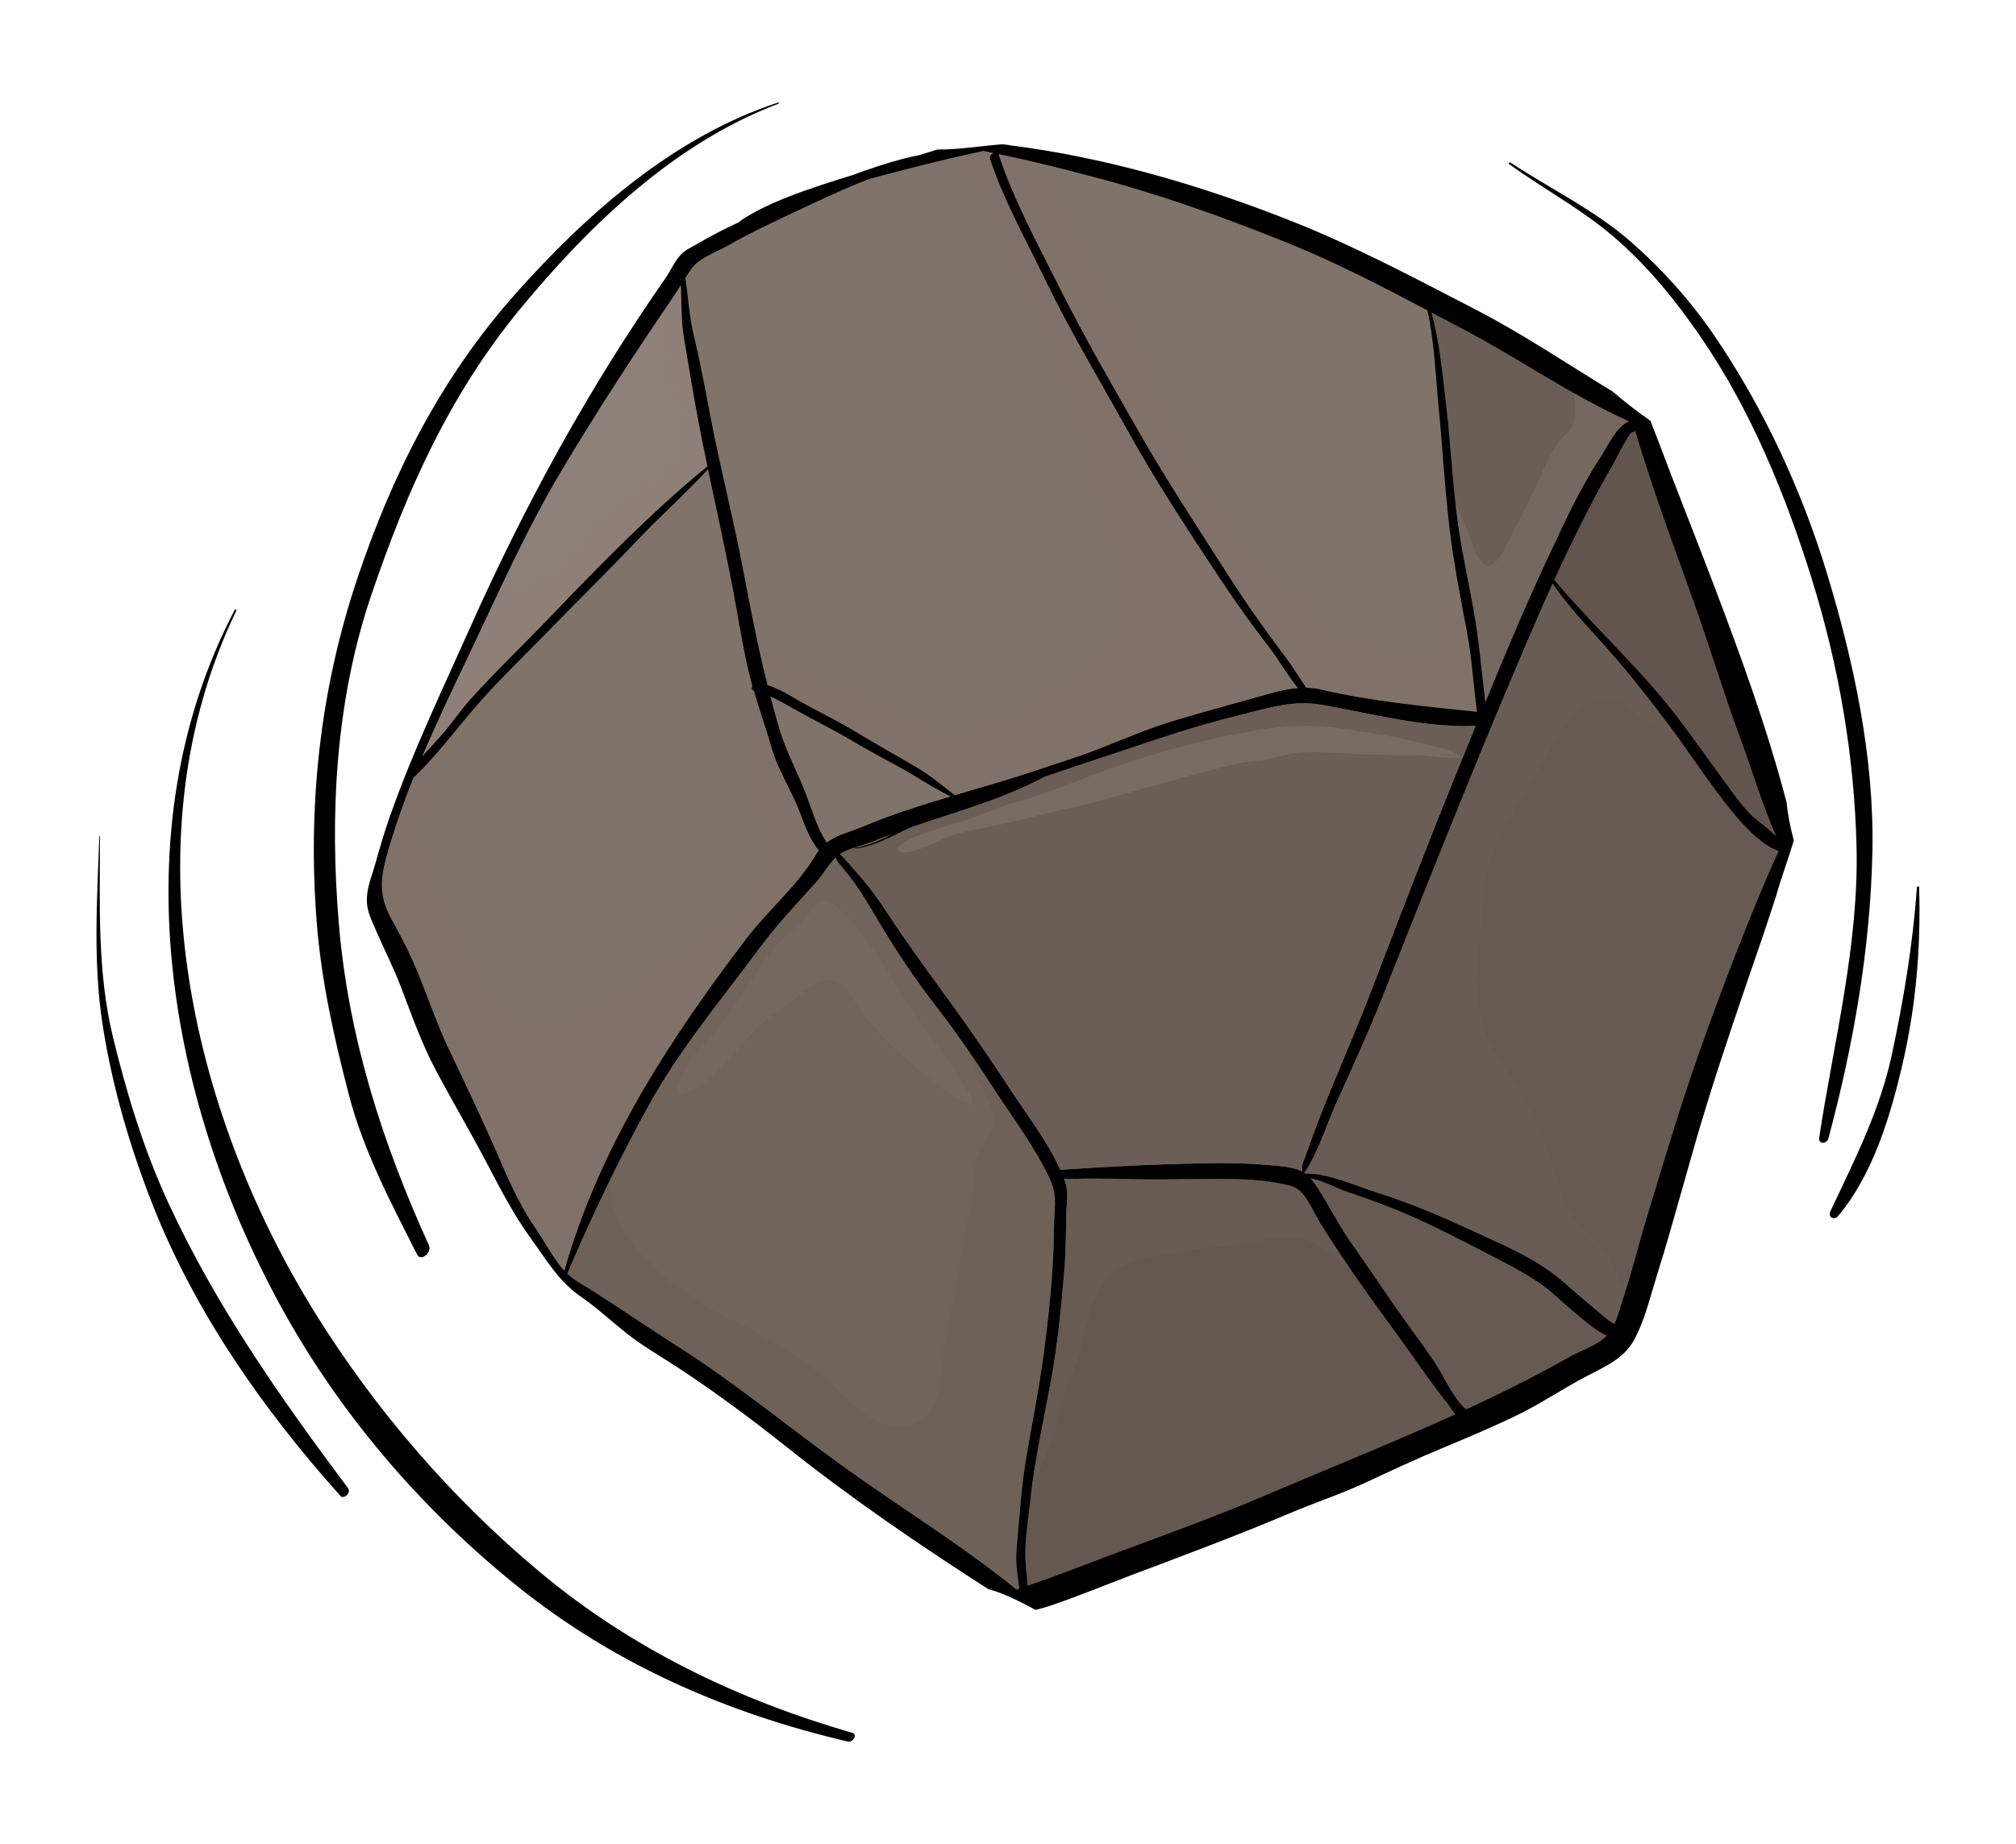<?xml version="1.0" encoding="utf-8"?>
<!-- Generator: Adobe Illustrator 27.5.0, SVG Export Plug-In . SVG Version: 6.00 Build 0)  -->
<svg version="1.1" id="Layer_1" xmlns="http://www.w3.org/2000/svg" xmlns:xlink="http://www.w3.org/1999/xlink" x="0px" y="0px"
	 viewBox="0 0 309.274 282.945" style="enable-background:new 0 0 309.274 282.945;" xml:space="preserve">
<g>
	<g>
		<path d="M274.085,123.143c-2.976-11.404-7.057-22.556-11.228-33.537c-2.789-7.34-5.713-14.627-8.475-21.98
			c-0.385-1.024-0.791-2.045-1.191-3.066c-2.01-1.381-3.938-2.896-5.791-4.482c-7.007-4.258-13.768-8.834-21.1-12.621
			c-9.2-4.752-18.252-9.584-27.888-13.422c-13.671-5.445-28.599-9.875-43.546-11.748c0.018-0.005,0.036-0.008,0.055-0.012
			c-0.365-0.047-0.73-0.093-1.095-0.139c-3.302,0.229-6.676,0.841-10.009,0.803c-0.162,0.051-0.324,0.094-0.486,0.146
			c-0.779,0.246-1.561,0.488-2.342,0.728c-0.816,0.16-1.629,0.335-2.434,0.546c-2.658,0.699-5.27,1.576-7.85,2.535
			c-2.545,0.777-5.08,1.589-7.596,2.486c-2.974,1.061-5.942,2.295-8.652,3.926c-0.384,0.23-0.764,0.508-1.143,0.81
			c-0.785,0.369-1.574,0.735-2.347,1.129c-1.886,0.957-3.677,1.976-5.506,3.016c-1.637,0.928-2.372,2.989-3.39,4.45
			C90.282,59.617,80.513,77.49,72.122,96.288c-4.256,9.536-8.756,18.917-12.242,28.776c-0.881,2.492-1.629,5.028-2.337,7.573
			c-0.563,2.023-1.343,3.656-1.258,5.78c0.059,1.488,0.778,2.899,1.353,4.242c1.242,2.903,2.686,5.693,3.82,8.65
			c1.725,4.49,3.205,8.773,5.467,13.022c2.499,4.694,5.213,9.275,7.684,13.982c2.158,4.109,4.158,8.031,6.895,11.795
			c2.473,3.402,4.197,6.496,7.715,8.92c2.375,1.636,4.496,3.618,6.746,5.42c2.568,2.053,5.464,3.684,8.205,5.493
			c5.732,3.782,11.178,7.83,16.553,12.105c9.818,7.813,20.291,14.984,30.879,21.764c1.907,0.524,3.748,1.369,5.475,2.246
			c0.604,0.307,1.201,0.625,1.793,0.95c0.756-0.188,1.49-0.388,2.182-0.62c4.195-1.416,8.299-3.123,12.441-4.688
			c8.129-3.068,16.268-6.092,24.266-9.48c3.873-1.643,7.879-2.959,11.689-4.729c3.83-1.778,7.668-3.577,11.564-5.2
			c3.805-1.585,7.596-3.186,11.318-4.957c3.862-1.835,7.355-4.249,11.131-6.212c2.633-1.367,5.592-2.651,7.125-5.359
			c1.693-2.99,2.536-6.691,3.563-9.957c2.76-8.782,5.019-17.742,7.746-26.544c2.627-8.474,5.528-16.849,8.408-25.239
			c0.74-2.158,1.463-4.403,2.207-6.672c0.787-2.829,1.851-5.588,2.678-8.41C274.676,127.024,274.271,125.094,274.085,123.143z"/>
		<path style="fill:#5B5049;" d="M250.313,66.361c0.204-0.021,0.383-0.127,0.527-0.278c0.281,0.917,0.561,1.835,0.848,2.751
			c2.357,7.533,5.034,14.904,7.721,22.318c2.664,7.352,4.89,14.86,7.6,22.195c1.828,4.949,3.333,10.103,5.478,14.95
			c-0.898-0.755-1.835-1.661-2.523-2.146c-2.116-1.492-3.747-4.032-5.286-6.087c-2.906-3.877-5.59-7.886-8.635-11.664
			c-5.499-6.824-11.995-12.737-17.6-19.438c1.682-3.689,3.451-7.338,5.311-10.943c1.163-2.254,2.359-4.506,3.657-6.686
			C247.692,70.861,249.909,66.402,250.313,66.361z"/>
		<path style="opacity:0.4;fill:#6B5E56;" d="M250.313,66.361c0.204-0.021,0.383-0.127,0.527-0.278
			c0.281,0.917,0.561,1.835,0.848,2.751c2.357,7.533,5.034,14.904,7.721,22.318c2.664,7.352,4.89,14.86,7.6,22.195
			c1.828,4.949,3.333,10.103,5.478,14.95c-0.898-0.755-1.835-1.661-2.523-2.146c-2.116-1.492-3.747-4.032-5.286-6.087
			c-2.906-3.877-5.59-7.886-8.635-11.664c-5.499-6.824-11.995-12.737-17.6-19.438c1.682-3.689,3.451-7.338,5.311-10.943
			c1.163-2.254,2.359-4.506,3.657-6.686C247.692,70.861,249.909,66.402,250.313,66.361z"/>
		<path style="fill:#6B5E56;" d="M224.681,50.621c8.518,4.475,16.434,10.1,25.225,14.027c-1.898,0.662-3.559,4.285-4.4,5.554
			c-3.111,4.683-5.488,9.935-7.875,15.014c-3.477,7.394-6.652,14.942-9.756,22.513c-0.453-3.507-0.75-7.051-1.236-10.546
			c-0.771-5.541-2.146-11.017-2.936-16.572c-0.921-6.46-1.179-13.014-1.968-19.495c-0.518-4.271-0.95-8.935-2.152-13.186
			C221.278,48.827,222.977,49.727,224.681,50.621z"/>
		<path style="fill:#807369;" d="M167.662,27.123c9.986,2.608,19.656,6.055,29.23,9.885c7.624,3.049,14.857,6.789,22.087,10.604
			c1.077,4.859,1.263,10.204,1.741,15.05c0.605,6.117,0.908,12.268,1.639,18.37c0.633,5.308,1.656,10.536,2.656,15.778
			c0.778,4.086,1.002,8.269,1.563,12.397c-8.065-0.839-16.159-1.606-24.089-3.444c-0.698-0.161-1.403-0.233-2.11-0.244
			c-0.548-0.83-1.097-1.695-1.172-1.814c-1.111-1.746-2.376-3.395-3.607-5.057c-2.504-3.385-4.863-6.771-7.129-10.32
			c-4.698-7.355-9.51-14.628-13.832-22.215c-4.082-7.163-8.296-14.406-11.981-21.778c-3.329-6.657-7.075-13.46-9.415-20.532
			c-0.023-0.071-0.063-0.115-0.099-0.168C158.011,24.635,162.837,25.863,167.662,27.123z"/>
		<path style="fill:#6B5E56;" d="M199.804,179.787c-0.002-0.002-0.006-0.005-0.006-0.005c-0.008-0.048-0.014-0.096-0.021-0.158
			c-0.007-0.071-0.106-0.06-0.114,0.005c-0.004,0.023-0.008,0.045-0.01,0.068c-0.768-0.395-1.646-0.594-2.729-0.72
			c-3.826-0.447-7.645-0.567-11.51-0.505c-7.597,0.122-15.188,0.488-22.765,1.002c-1.869-4.2-4.686-7.825-7.206-11.654
			c-3.051-4.636-6.152-9.205-9.412-13.697c-3.385-4.664-6.787-9.283-9.951-14.105c-1.332-2.03-2.676-3.902-4.281-5.711
			c-0.886-0.997-1.883-2.224-2.937-3.268c0.163-0.113,0.33-0.225,0.511-0.313c1.439-0.718,3.145-1.033,4.647-1.657
			c0.913-0.377,1.833-0.733,2.757-1.078c-1.869,0.975-3.766,1.796-5.664,2.089c-0.068,0.01-0.082,0.124,0,0.118
			c2.944-0.22,5.836-1.955,8.525-3.23c6.953-2.394,14.07-4.285,20.609-7.785c5.9-2.01,11.835-3.938,17.74-5.921
			c4.051-1.36,8.263-2.579,12.414-3.601c4.314-1.063,8.025-2.297,12.488-1.508c7.532,1.335,15.771,3.569,23.496,3.211
			c-0.867,2.129-1.732,4.26-2.598,6.386c-4.514,11.089-8.844,22.246-13.104,33.434c-2.07,5.438-4.37,10.774-6.587,16.152
			c-1.016,2.467-1.995,4.938-2.898,7.447l-1.113,3.102c-0.191,0.359-0.31,0.735-0.354,1.127
			C199.768,179.371,199.791,179.624,199.804,179.787z"/>
		<path style="fill:#6B5E56;" d="M199.804,179.787c-0.002-0.002-0.006-0.005-0.006-0.005c-0.008-0.048-0.014-0.096-0.021-0.158
			c-0.007-0.071-0.106-0.06-0.114,0.005c-0.004,0.023-0.008,0.045-0.01,0.068c-0.768-0.395-1.646-0.594-2.729-0.72
			c-3.826-0.447-7.645-0.567-11.51-0.505c-7.597,0.122-15.188,0.488-22.765,1.002c-1.869-4.2-4.686-7.825-7.206-11.654
			c-3.051-4.636-6.152-9.205-9.412-13.697c-3.385-4.664-6.787-9.283-9.951-14.105c-1.332-2.03-2.676-3.902-4.281-5.711
			c-0.886-0.997-1.883-2.224-2.937-3.268c0.163-0.113,0.33-0.225,0.511-0.313c1.439-0.718,3.145-1.033,4.647-1.657
			c0.913-0.377,1.833-0.733,2.757-1.078c-1.869,0.975-3.766,1.796-5.664,2.089c-0.068,0.01-0.082,0.124,0,0.118
			c2.944-0.22,5.836-1.955,8.525-3.23c6.953-2.394,14.07-4.285,20.609-7.785c5.9-2.01,11.835-3.938,17.74-5.921
			c4.051-1.36,8.263-2.579,12.414-3.601c4.314-1.063,8.025-2.297,12.488-1.508c7.532,1.335,15.771,3.569,23.496,3.211
			c-0.867,2.129-1.732,4.26-2.598,6.386c-4.514,11.089-8.844,22.246-13.104,33.434c-2.07,5.438-4.37,10.774-6.587,16.152
			c-1.016,2.467-1.995,4.938-2.898,7.447l-1.113,3.102c-0.191,0.359-0.31,0.735-0.354,1.127
			C199.768,179.371,199.791,179.624,199.804,179.787z"/>
		<path style="fill:#807369;" d="M126.824,129.273c-1.44-2.191-2.21-4.875-3.114-7.27c-1.291-3.428-3.102-6.647-4.139-10.166
			c-0.486-1.654-0.938-3.305-1.367-4.953c1.259,0.561,2.438,1.246,3.729,1.977c2.973,1.685,6.055,3.163,8.984,4.927
			c2.269,1.365,4.632,2.586,6.951,3.861c2.665,1.462,5.219,3.217,7.953,4.545c-4.545,1.352-9.063,2.783-13.471,4.633
			C130.214,127.726,128.362,128.086,126.824,129.273z"/>
		<path style="opacity:0.6;fill:#807369;" d="M126.824,129.273c-1.44-2.191-2.21-4.875-3.114-7.27
			c-1.291-3.428-3.102-6.647-4.139-10.166c-0.486-1.654-0.938-3.305-1.367-4.953c1.259,0.561,2.438,1.246,3.729,1.977
			c2.973,1.685,6.055,3.163,8.984,4.927c2.269,1.365,4.632,2.586,6.951,3.861c2.665,1.462,5.219,3.217,7.953,4.545
			c-4.545,1.352-9.063,2.783-13.471,4.633C130.214,127.726,128.362,128.086,126.824,129.273z"/>
		<path style="fill:#807369;" d="M106.196,41.078c1.174-1.552,3.77-2.427,5.426-3.378c4.189-2.405,8.637-4.381,13.001-6.448
			c2.8-1.326,5.63-2.578,8.503-3.732c2.65-0.723,5.311-1.402,7.949-2.071c3.248-0.825,6.499-1.567,9.754-2.284
			c0.516,0.096,1.027,0.211,1.539,0.313c-0.341,0.164-0.615,0.543-0.485,0.938c2.146,6.442,5.526,12.412,8.468,18.521
			c3.766,7.822,8.309,15.331,12.52,22.926c4.43,7.994,9.471,15.672,14.529,23.279c2.329,3.504,4.732,6.855,7.309,10.183
			c1.407,1.817,2.786,4.284,4.401,6.239c-2.154,0.18-4.309,0.844-6.341,1.414c-4.242,1.188-8.478,2.344-12.698,3.609
			c-4.03,1.208-7.904,2.918-11.826,4.434c-3.018,1.166-6.119,2.096-9.178,3.152c-4.171,1.398-8.387,2.587-12.583,3.828
			c-1.916-1.447-3.69-2.99-5.772-4.215c-3.316-1.954-6.68-3.84-9.979-5.824c-2.976-1.791-6.15-3.219-9.127-5.012
			c-1.267-0.762-2.506-1.396-3.857-1.836c-1.408-5.619-2.547-11.244-3.622-17.021c-1.519-8.162-3.63-16.212-5.179-24.376
			c-0.797-4.199-1.576-8.356-2.57-12.515c-0.671-2.807-0.789-5.721-1.244-8.553C105.476,42.106,105.823,41.574,106.196,41.078z"/>
		<path style="fill:#8E8179;" d="M86.066,72.334c5.454-9.16,11.292-18.119,17.313-26.914c0.365-0.534,0.716-1.1,1.065-1.668
			c0.119,2.693,0.029,5.422,0.482,8.1c0.716,4.227,1.393,8.475,2.188,12.687c0.442,2.339,0.916,4.669,1.403,6.997
			c-8.598,7.076-16.45,15.095-24.14,23.133c-4.053,4.235-8.307,8.272-12.227,12.633c-1.619,1.799-2.929,3.838-4.547,5.627
			c-0.955,1.055-1.92,2.083-2.835,3.154c2.263-5.334,4.774-10.572,7.251-15.775C76.535,90.828,80.683,81.379,86.066,72.334z"/>
		<path style="fill:#807369;" d="M86.235,194.582c-1.59-1.958-2.811-4.289-4.234-6.369c-2.643-3.86-4.284-7.959-6.166-12.223
			c-2.191-4.965-4.51-9.885-6.863-14.775c-2.18-4.529-3.645-9.326-5.698-13.912c-0.982-2.195-2.136-4.313-3.286-6.422
			c-1.775-3.253-1.681-5.871-0.709-9.401c1.135-4.124,2.557-8.161,4.146-12.138c3.34-3.18,6.072-6.836,9.044-10.332
			c3.756-4.415,7.993-8.414,12.024-12.572c4.326-4.463,8.778-8.799,13.052-13.314c3.598-3.803,7.52-7.285,11.07-11.129
			c1.271,6.061,2.627,12.102,3.783,18.185c0.77,4.051,1.4,8.125,2.292,12.151c0.212,0.963,0.462,1.917,0.728,2.865
			c-0.146,0.316-0.123,0.68,0.227,0.785c0.864,2.954,1.897,5.867,2.742,8.821c0.966,3.378,3.129,6.643,4.361,9.964
			c0.739,1.99,1.516,4.078,2.873,5.717c-0.199,0.256-0.393,0.529-0.576,0.842c-2.739,4.609-7.263,8.369-10.518,12.645
			c-11.865,15.586-22.543,31.939-27.953,50.99C86.46,194.836,86.345,194.716,86.235,194.582z"/>
		<path style="fill:#6B5E56;" d="M156.369,243.733c-0.142,0.05-0.289,0.099-0.429,0.148c-8.254-6.712-17.381-12.3-26.028-18.488
			c-8.755-6.267-16.935-13.09-26.046-18.882c-4.273-2.717-8.435-5.567-12.696-8.305c-1.479-0.95-2.909-1.634-4.144-2.789
			c3.734-8.774,7.804-17.313,12.405-25.68c4.81-8.748,11.104-16.201,17-24.174c2.675-3.614,5.776-6.902,8.787-10.234
			c1.043-1.152,1.843-2.693,2.989-3.768c0.129,0.331,0.264,0.638,0.38,0.773c0.573,0.671,1.137,1.343,1.687,2.034
			c1.688,2.129,2.976,4.413,4.362,6.745c2.751,4.632,5.743,9.125,9.05,13.379c3.133,4.026,6.027,8.315,8.803,12.592
			c2.996,4.616,6.293,8.907,8.623,13.924c1.126,2.427,0.623,4.509,0.582,7.045c-0.045,2.876-0.137,5.747-0.376,8.614
			c-0.522,6.301-1.306,12.509-2.415,18.736c-0.902,5.058-1.935,10.073-2.34,15.195c-0.196,2.506-0.455,5.004-0.64,7.509
			C155.782,240.018,156.108,241.867,156.369,243.733z"/>
		<path style="opacity:0.3;fill:#807369;" d="M156.369,243.733c-0.142,0.05-0.289,0.099-0.429,0.148
			c-8.254-6.712-17.381-12.3-26.028-18.488c-8.755-6.267-16.935-13.09-26.046-18.882c-4.273-2.717-8.435-5.567-12.696-8.305
			c-1.479-0.95-2.909-1.634-4.144-2.789c3.734-8.774,7.804-17.313,12.405-25.68c4.81-8.748,11.104-16.201,17-24.174
			c2.675-3.614,5.776-6.902,8.787-10.234c1.043-1.152,1.843-2.693,2.989-3.768c0.129,0.331,0.264,0.638,0.38,0.773
			c0.573,0.671,1.137,1.343,1.687,2.034c1.688,2.129,2.976,4.413,4.362,6.745c2.751,4.632,5.743,9.125,9.05,13.379
			c3.133,4.026,6.027,8.315,8.803,12.592c2.996,4.616,6.293,8.907,8.623,13.924c1.126,2.427,0.623,4.509,0.582,7.045
			c-0.045,2.876-0.137,5.747-0.376,8.614c-0.522,6.301-1.306,12.509-2.415,18.736c-0.902,5.058-1.935,10.073-2.34,15.195
			c-0.196,2.506-0.455,5.004-0.64,7.509C155.782,240.018,156.108,241.867,156.369,243.733z"/>
		<path style="fill:#5B5049;" d="M194.366,229.326c-7.994,3.422-16.228,6.342-24.369,9.404c-4.108,1.545-8.182,3.143-12.339,4.556
			c-0.167-1.806-0.396-3.594-0.361-5.429c0.048-2.453,0.489-5.086,0.746-7.527c0.661-6.256,2.06-12.38,3.196-18.563
			c1.014-5.52,1.541-11.035,2.018-16.62c0.247-2.89,0.265-5.802,0.316-8.7c0.037-2.02,0.45-3.451-0.281-5.422
			c-0.023-0.061-0.051-0.119-0.076-0.18c1.104,0.062,3.029-0.013,3.354-0.01c2.099,0.016,4.194-0.007,6.293,0.062
			c3.985,0.13,7.96,0.023,11.945,0c3.755-0.021,7.776-0.065,11.467,0.672c1.804,0.36,2.739,0.463,3.823,1.916
			c0.955,1.282,1.656,2.921,2.504,4.292c3.893,6.303,8.377,12.368,12.726,18.362c2.175,2.998,4.231,6.081,6.543,8.976
			c0.494,0.618,0.907,1.322,1.384,1.877C213.735,221.322,204.007,225.199,194.366,229.326z"/>
		<path style="opacity:0.6;fill:#6B5E56;" d="M194.366,229.326c-7.994,3.422-16.228,6.342-24.369,9.404
			c-4.108,1.545-8.182,3.143-12.339,4.556c-0.167-1.806-0.396-3.594-0.361-5.429c0.048-2.453,0.489-5.086,0.746-7.527
			c0.661-6.256,2.06-12.38,3.196-18.563c1.014-5.52,1.541-11.035,2.018-16.62c0.247-2.89,0.265-5.802,0.316-8.7
			c0.037-2.02,0.45-3.451-0.281-5.422c-0.023-0.061-0.051-0.119-0.076-0.18c1.104,0.062,3.029-0.013,3.354-0.01
			c2.099,0.016,4.194-0.007,6.293,0.062c3.985,0.13,7.96,0.023,11.945,0c3.755-0.021,7.776-0.065,11.467,0.672
			c1.804,0.36,2.739,0.463,3.823,1.916c0.955,1.282,1.656,2.921,2.504,4.292c3.893,6.303,8.377,12.368,12.726,18.362
			c2.175,2.998,4.231,6.081,6.543,8.976c0.494,0.618,0.907,1.322,1.384,1.877C213.735,221.322,204.007,225.199,194.366,229.326z"/>
		<path style="fill:#5B5049;" d="M240.767,208.184c-5.172,2.926-10.473,5.563-15.847,8.045c-1.967-1.634-3.636-5.472-4.828-7.233
			c-2.164-3.197-4.521-6.258-6.698-9.445c-2.107-3.087-4.229-6.165-6.362-9.235c-2.007-2.89-3.523-6.126-5.529-8.978
			c-0.136-0.193-0.276-0.368-0.419-0.531c1.627,0.251,4.396,1.65,5.023,1.867c2.764,0.953,5.521,1.898,8.227,3.007
			c4.887,2,9.581,4.481,14.271,6.896c2.519,1.297,5.003,2.58,7.366,4.152c2.17,1.443,4.016,3.422,6.054,5.046
			c1.05,0.837,2.788,2.457,4.48,3.145C245.087,206.414,242.499,207.204,240.767,208.184z"/>
		<path style="opacity:0.5;fill:#6B5E56;" d="M240.767,208.184c-5.172,2.926-10.473,5.563-15.847,8.045
			c-1.967-1.634-3.636-5.472-4.828-7.233c-2.164-3.197-4.521-6.258-6.698-9.445c-2.107-3.087-4.229-6.165-6.362-9.235
			c-2.007-2.89-3.523-6.126-5.529-8.978c-0.136-0.193-0.276-0.368-0.419-0.531c1.627,0.251,4.396,1.65,5.023,1.867
			c2.764,0.953,5.521,1.898,8.227,3.007c4.887,2,9.581,4.481,14.271,6.896c2.519,1.297,5.003,2.58,7.366,4.152
			c2.17,1.443,4.016,3.422,6.054,5.046c1.05,0.837,2.788,2.457,4.48,3.145C245.087,206.414,242.499,207.204,240.767,208.184z"/>
		<path style="opacity:0.5;fill:#6B5E56;" d="M240.767,208.184c-5.172,2.926-10.473,5.563-15.847,8.045
			c-1.967-1.634-3.636-5.472-4.828-7.233c-2.164-3.197-4.521-6.258-6.698-9.445c-2.107-3.087-4.229-6.165-6.362-9.235
			c-2.007-2.89-3.523-6.126-5.529-8.978c-0.136-0.193-0.276-0.368-0.419-0.531c1.627,0.251,4.396,1.65,5.023,1.867
			c2.764,0.953,5.521,1.898,8.227,3.007c4.887,2,9.581,4.481,14.271,6.896c2.519,1.297,5.003,2.58,7.366,4.152
			c2.17,1.443,4.016,3.422,6.054,5.046c1.05,0.837,2.788,2.457,4.48,3.145C245.087,206.414,242.499,207.204,240.767,208.184z"/>
		<path style="fill:#5B5049;" d="M270.007,137.107c-3.32,7.993-6.395,16.076-9.285,24.234c-2.984,8.42-5.51,17.014-8.115,25.557
			c-1.218,3.996-2.172,8.049-3.512,12.015c-0.451,1.336-0.82,2.886-1.438,4.232c-1.251-0.708-2.53-1.975-3.33-2.617
			c-1.636-1.314-3.184-2.729-4.778-4.091c-3.885-3.316-8.77-5.34-13.365-7.461c-4.835-2.23-9.632-4.336-14.725-5.923
			c-3.381-1.053-7.526-3.028-11.211-3.006c-0.045-0.032-0.097-0.054-0.143-0.084c2.092-3.108,3.404-7.435,4.928-10.813
			c2.393-5.311,4.83-10.59,6.973-16.008c4.079-10.31,8.188-20.611,12.354-30.887c4.128-10.178,8.353-20.323,12.775-30.377
			c0.344-0.781,0.696-1.559,1.049-2.338c2.079,3.033,4.543,5.742,7.031,8.467c3.882,4.25,7.467,8.799,10.918,13.398
			c3.135,4.18,5.963,8.598,9.234,12.67c1.784,2.222,4.637,5.482,7.504,6.507C271.869,132.733,270.921,134.906,270.007,137.107z"/>
		<path style="opacity:0.3;fill:#807369;" d="M270.007,137.107c-3.32,7.993-6.395,16.076-9.285,24.234
			c-2.984,8.42-5.51,17.014-8.115,25.557c-1.218,3.996-2.172,8.049-3.512,12.015c-0.451,1.336-0.82,2.886-1.438,4.232
			c-1.251-0.708-2.53-1.975-3.33-2.617c-1.636-1.314-3.184-2.729-4.778-4.091c-3.885-3.316-8.77-5.34-13.365-7.461
			c-4.835-2.23-9.632-4.336-14.725-5.923c-3.381-1.053-7.526-3.028-11.211-3.006c-0.045-0.032-0.097-0.054-0.143-0.084
			c2.092-3.108,3.404-7.435,4.928-10.813c2.393-5.311,4.83-10.59,6.973-16.008c4.079-10.31,8.188-20.611,12.354-30.887
			c4.128-10.178,8.353-20.323,12.775-30.377c0.344-0.781,0.696-1.559,1.049-2.338c2.079,3.033,4.543,5.742,7.031,8.467
			c3.882,4.25,7.467,8.799,10.918,13.398c3.135,4.18,5.963,8.598,9.234,12.67c1.784,2.222,4.637,5.482,7.504,6.507
			C271.869,132.733,270.921,134.906,270.007,137.107z"/>
	</g>
	<path d="M130.765,265.875c-17.602-5.1-33.816-12.88-47.941-24.67c-13.447-11.224-25.119-24.731-34.374-39.579
		c-19.505-31.292-28.843-73.448-12.2-107.924c0.092-0.19-0.164-0.271-0.254-0.101c-17.854,34.134-10.232,76.194,8.002,108.475
		c8.948,15.838,21.25,29.959,35.416,41.334c14.887,11.953,32.166,19.492,50.672,23.796
		C130.837,267.38,131.61,266.119,130.765,265.875z"/>
	<path d="M53.418,228.367c-10.353-13.851-20.239-27.918-27.524-43.66c-3.778-8.159-6.443-16.844-8.56-25.568
		c-2.459-10.134-1.994-20.502-2.002-30.841c0-0.069-0.096-0.039-0.098,0.019c-0.326,9.635-0.979,19.197,0.486,28.77
		c1.441,9.432,4.209,18.903,7.703,27.768c6.525,16.548,16.988,31.474,28.798,44.654C52.769,230.12,53.884,228.99,53.418,228.367z"/>
	<path d="M280.245,87.869c-3.895-12.778-9.723-25.325-17.249-36.368c-3.638-5.339-7.954-10.155-12.81-14.409
		c-5.578-4.885-12.307-8.08-18.471-12.162c-0.146-0.097-0.355,0.145-0.209,0.248c5.307,3.82,11.241,6.987,16.178,11.256
		c5.109,4.42,9.352,9.63,13.166,15.182c7.73,11.25,13.084,24.295,17.116,37.277c4.128,13.285,6.507,27.069,6.845,40.98
		c0.366,15.066-3.473,29.891-5.732,44.678c-0.159,1.047,1.18,0.996,1.414,0.118c3.837-14.265,6.436-29.143,6.753-43.929
		C287.556,116.346,284.417,101.561,280.245,87.869z"/>
	<path d="M294.411,136.133c-0.006-0.246-0.326-0.133-0.34,0.063c-0.616,8.632-2.012,17.091-3.826,25.542
		c-1.869,8.714-5.725,16.177-9.463,24.153c-0.401,0.854,0.607,1.396,1.188,0.706c5.404-6.442,8.086-15.505,9.943-23.56
		C293.956,154.186,294.693,145.196,294.411,136.133z"/>
	<path d="M119.366,15.731c-15.958,5.234-29.299,16.996-40.287,29.346C67.722,57.842,60.181,72.72,54.788,88.837
		c-5.678,16.974-7.583,34.556-6.221,52.411c0.693,9.1,2.688,18.063,4.994,26.869c2.236,8.531,6.457,16.513,10.412,24.342
		c0.606,1.196,2.323-0.297,1.828-1.387c-7.156-15.763-12.313-31.803-13.801-49.148c-1.449-16.904-0.529-34.443,4.952-50.592
		C62.415,75.236,68.95,60.564,79.849,47.34c10.613-12.877,23.719-25.453,39.566-31.427C119.53,15.869,119.5,15.686,119.366,15.731z"
		/>
	<g>
		<path style="opacity:0.5;fill:#807369;" d="M194.709,99.323c-2.577-3.327-4.98-6.679-7.309-10.183
			c-5.059-7.607-10.1-15.285-14.529-23.279c-4.211-7.595-8.754-15.103-12.52-22.926c-2.941-6.109-6.321-12.079-8.468-18.521
			c-0.13-0.395,0.145-0.773,0.485-0.938c-0.512-0.102-1.023-0.217-1.539-0.313c-3.255,0.717-6.506,1.459-9.754,2.284
			c-0.881,0.224-1.768,0.451-2.652,0.679c2.931-0.362,6.861-0.574,8.992-0.115c2.478,0.533,1.739,1.66,3.176,3.98
			c1.363,2.202,1.934,2.551,2.611,5.027c2.25,8.234,6.686,15.104,9.656,22.992c3.027,8.037,4.018,16.666,6.934,24.736
			c1.12,3.103,3.758,6.8,3.114,10.207c-0.53,2.801-3.358,4.361-5.103,6.361c-4.963,5.695-12.568,11.299-20.139,12.645
			c-3.912,0.695-7.089-2.107-10.315-3.797c-5.36-2.809-11.603-3.994-17.13-6.541c-1.998-0.921-3.189-2.027-4.05-3.331
			c0.495,2.28,1.011,4.553,1.579,6.821c1.352,0.44,2.591,1.074,3.857,1.836c2.977,1.793,6.151,3.221,9.127,5.012
			c3.299,1.984,6.662,3.87,9.979,5.824c2.082,1.225,3.856,2.768,5.772,4.215c4.196-1.241,8.412-2.43,12.583-3.828
			c3.059-1.057,6.16-1.986,9.178-3.152c3.922-1.516,7.796-3.226,11.826-4.434c4.221-1.266,8.456-2.422,12.698-3.609
			c2.032-0.57,4.186-1.234,6.341-1.414C197.495,103.607,196.116,101.141,194.709,99.323z"/>
		<path style="opacity:0.5;fill:#807369;" d="M225.015,96.811c-1-5.242-2.023-10.471-2.656-15.778
			c-0.201-1.68-0.367-3.364-0.519-5.05c-0.519,4.428,0.562,8.502,0.591,12.828c0.018,2.618-0.453,5.336-1.363,7.81
			c-1.176,3.197-1.813,3.883-5.031,3.267c-3.291-0.63-8.999-1.399-11.807-3.164c-2.053-1.291-2.789-3.574-4.315-5.314
			c-1.489-1.701-3.541-2.365-5.276-3.738c-1.869-1.48-3.4-3.341-4.793-5.263c-8.112-11.198-12.159-24.669-18.885-36.622
			c-1.18-2.098-2.757-3.943-3.924-6.033c-1.041-1.862-1.316-4.043-2.328-5.91c-0.82-1.513-2.792-2.908-2.951-4.707
			c-0.157-1.778,1.193-2.493,3.031-2.755c-3.869-0.993-7.743-1.943-11.643-2.745c0.036,0.053,0.075,0.097,0.099,0.168
			c2.34,7.072,6.086,13.875,9.415,20.532c3.686,7.372,7.899,14.615,11.981,21.778c4.322,7.587,9.134,14.859,13.832,22.215
			c2.266,3.55,4.625,6.936,7.129,10.32c1.23,1.662,2.495,3.311,3.607,5.057c0.075,0.119,0.624,0.984,1.172,1.814
			c0.707,0.011,1.412,0.083,2.11,0.244c7.93,1.838,16.023,2.605,24.089,3.444C226.017,105.079,225.793,100.896,225.015,96.811z"/>
		<path style="opacity:0.5;fill:#807369;" d="M122.747,124.766c-1.232-3.321-3.396-6.586-4.361-9.964
			c-0.845-2.954-1.878-5.867-2.742-8.821c-0.146-0.044-0.223-0.138-0.268-0.248c0.02,0.317,0.043,0.633,0.055,0.954
			c0.127,3.383-0.182,6.789,0,10.169c0.254,4.713,1.945,9.479,1.999,14.181c0.093,8.101-7.671,11.485-13.483,14.923
			c-6.545,3.871-13.23,9.826-20.922,11.043c-4.202,0.664-5.25-1.082-7.334-4.574c-3.527-5.906-5.734-12.441-9.248-18.297
			c-2.959-4.932-1.757-11.987,0.572-17.102c0.908-1.993,2.613-4.147,4.043-6.332c-2.449,2.966-4.828,5.973-7.634,8.644
			c-1.589,3.977-3.011,8.014-4.146,12.138c-0.972,3.53-1.066,6.148,0.709,9.401c1.15,2.109,2.304,4.227,3.286,6.422
			c2.054,4.586,3.519,9.383,5.698,13.912c2.354,4.891,4.672,9.811,6.863,14.775c1.882,4.264,3.523,8.362,6.166,12.223
			c1.424,2.08,2.645,4.411,4.234,6.369c0.109,0.134,0.225,0.254,0.338,0.377c5.41-19.051,16.088-35.404,27.953-50.99
			c3.255-4.275,7.778-8.035,10.518-12.645c0.184-0.313,0.377-0.586,0.576-0.842C124.263,128.844,123.486,126.756,122.747,124.766z"
			/>
		<path style="opacity:0.5;fill:#6B5E56;" d="M205.629,153.23c-1.462,2.746-2.295,6.139-4.544,8.432
			c-4.148,4.228-11.789,3.2-16.945,4.159c-4.834,0.899-10.034,3.069-14.594,5.009c-2.97,1.264-7.303,2.764-10.424,0.938
			c-1.285-0.752-1.613-2.122-2.402-3.257c-1.057-1.519-2.366-2.792-3.515-4.329c-0.833-1.114-1.771-2.521-2.761-3.801
			c1.691,2.46,3.355,4.939,5,7.439c2.52,3.829,5.337,7.454,7.206,11.654c7.577-0.514,15.168-0.88,22.765-1.002
			c3.865-0.063,7.684,0.058,11.51,0.505c1.082,0.126,1.961,0.325,2.729,0.72c0.002-0.023,0.006-0.045,0.01-0.068
			c0.008-0.064,0.107-0.076,0.114-0.005c0.007,0.063,0.013,0.11,0.018,0.157c0,0,0.007,0.004,0.009,0.006
			c-0.013-0.163-0.036-0.416-0.07-0.775c0.044-0.392,0.162-0.768,0.354-1.127l1.113-3.102c0.903-2.51,1.883-4.98,2.898-7.447
			c2.217-5.379,4.517-10.715,6.587-16.152c2.794-7.338,5.626-14.66,8.512-21.961c-0.944,1.449-1.771,3.006-2.593,4.776
			C213.44,140.816,209.189,146.543,205.629,153.23z"/>
		<path style="opacity:0.5;fill:#6B5E56;" d="M152.102,173.488c-0.466,1.57-1.883,2.657-2.4,4.203
			c-0.551,1.647-0.166,3.896-0.543,5.692c-1.585,7.563-2.73,15.502-4.324,22.882c-0.834,3.866,0.209,10.559-4.713,12.209
			c-6.411,2.148-11.02-5.402-15.211-8.395c-2.641-1.885-5.205-3.499-7.978-5.173c-3.134-1.892-6.672-2.97-9.614-5.23
			c-1.942-1.493-4.064-2.499-5.527-3.854c-1.096-1.015-2.23-2.312-3.382-3.383c-2.221-2.066-4.146-5.646-4.563-8.679
			c-0.148-1.079-0.066-2.233,0.078-3.389c-2.432,4.947-4.73,9.952-6.898,15.045c1.234,1.155,2.665,1.839,4.144,2.789
			c4.262,2.737,8.424,5.588,12.696,8.305c9.111,5.792,17.291,12.615,26.046,18.882c8.647,6.189,17.774,11.776,26.028,18.488
			c0.14-0.05,0.287-0.099,0.429-0.148c-0.261-1.866-0.587-3.716-0.445-5.625c0.185-2.505,0.443-5.003,0.64-7.509
			c0.405-5.122,1.438-10.138,2.34-15.195c1.109-6.227,1.893-12.436,2.415-18.736c0.239-2.867,0.331-5.738,0.376-8.614
			c0.041-2.536,0.544-4.618-0.582-7.045c-2.33-5.017-5.627-9.308-8.623-13.924c-1.288-1.983-2.605-3.968-3.955-5.931
			c0.391,1.433,0.832,2.853,1.35,4.103C151.052,168.078,153.074,170.217,152.102,173.488z"/>
		<path style="opacity:0.5;fill:#807369;" d="M241.499,60.332c0.042,0.205,0.082,0.411,0.098,0.627
			c0.092,1.268,0.219,3.119-0.297,4.303c-0.4,0.92-1.168,1.366-1.828,2.16c-1.344,1.617-2.263,3.672-3.112,5.568
			c-1.235,2.758-2.576,5.682-4.056,8.268c-0.703,1.229-2.359,5.836-4.21,5.52c-1.515-0.258-2.657-4.66-3.171-5.853
			c-0.514-1.194-1.07-2.407-1.635-3.618c0.125,1.104,0.258,2.205,0.414,3.304c0.79,5.556,2.164,11.031,2.936,16.572
			c0.486,3.495,0.783,7.039,1.236,10.546c3.104-7.57,6.279-15.119,9.756-22.513c2.387-5.079,4.764-10.331,7.875-15.014
			c0.842-1.269,2.502-4.892,4.4-5.554C247.024,63.361,244.243,61.884,241.499,60.332z"/>
		<path style="opacity:0.5;fill:#6B5E56;" d="M162.235,218.066c0.705-2.989,1.669-6.133,2.857-9.007
			c2.029-4.903,1.695-11.805,6.798-14.663c2.981-1.67,6.792-1.699,10.095-2.425c3.094-0.68,6.168-0.676,9.247-1.21
			c2.911-0.505,6.061-1.519,9.002-0.536c2.784,0.932,5.046,2.82,7.194,4.863c-1.666-2.409-3.299-4.838-4.826-7.311
			c-0.848-1.371-1.549-3.01-2.504-4.292c-1.084-1.453-2.02-1.556-3.823-1.916c-3.69-0.736-7.712-0.693-11.467-0.672
			c-3.985,0.023-7.96,0.13-11.945,0c-2.099-0.068-4.194-0.046-6.293-0.062c-0.325-0.003-2.251,0.071-3.354,0.01
			c0.025,0.061,0.053,0.119,0.076,0.18c0.732,1.971,0.318,3.402,0.281,5.422c-0.052,2.898-0.069,5.811-0.316,8.7
			c-0.477,5.585-1.004,11.101-2.018,16.62c-1.098,5.975-2.436,11.895-3.121,17.932c0.685-2.087,1.279-4.268,2.287-6.26
			C161.286,221.7,161.78,219.999,162.235,218.066z"/>
		<path style="opacity:0.5;fill:#6B5E56;" d="M238.753,180.408c-0.082-0.281-0.168-0.561-0.259-0.836
			c-1.386-4.225-3.179-8.307-5.315-12.204c-1.884-3.433-4.482-5.909-5.629-9.761c-2.055-6.909-0.33-13.936,0.129-20.91
			c0.408-6.213,4.426-11.973,7.594-17.235c2.277-3.785,5.949-12.806,11.49-12.205c1.885,0.204,2.638,1.067,4.123,2.237
			c1.934,1.523,4.139,2.226,6.139,3.575c0.158,0.106,0.375,0.25,0.613,0.407c-0.499-0.692-0.994-1.388-1.506-2.07
			c-3.451-4.6-7.036-9.148-10.918-13.398c-2.488-2.725-4.952-5.434-7.031-8.467c-0.353,0.779-0.705,1.557-1.049,2.338
			c-4.423,10.054-8.647,20.199-12.775,30.377c-4.166,10.275-8.275,20.576-12.354,30.887c-2.143,5.418-4.58,10.697-6.973,16.008
			c-1.523,3.379-2.836,7.705-4.928,10.813c0.046,0.03,0.098,0.052,0.143,0.084c3.685-0.022,7.83,1.953,11.211,3.006
			c5.093,1.587,9.89,3.692,14.725,5.923c4.596,2.121,9.48,4.145,13.365,7.461c1.594,1.361,3.143,2.776,4.778,4.091
			c0.8,0.642,2.079,1.909,3.33,2.617c0.618-1.347,0.987-2.896,1.438-4.232c0.102-0.302,0.189-0.606,0.287-0.908
			c-1.299-1.618-1.504-3.263-2.583-5.198c-1.351-2.422-3.306-3.732-5.114-5.633C239.936,185.337,239.458,182.817,238.753,180.408z"
			/>
		<path style="opacity:0.6;fill:#807369;" d="M112.097,68.512c-0.574-2.072-1.414-4.197-1.791-6.313
			c-0.168-0.947-0.021-1.848-0.236-2.805c-0.219-0.98-0.734-1.873-0.939-2.859c-0.221-1.055-0.408-1.981-0.779-3.018
			c-0.893-2.488-0.883-5.033-1.442-7.566c-1.019-4.615,3.085-5.935,6.432-7.564c4.2-2.044,8.202-4.549,12.563-6.229
			c1.746-0.671,3.586-0.965,5.353-1.602c0.974-0.352,1.839-0.949,2.872-1.138c1.869-0.342,4.323-1.328,6.193-1.018
			c-0.781,1.264-2.792,1.434-4.037,2.108c-4.188,2.27-8.984,4.062-12.715,7.063c-0.75,0.603-1.467,1.278-2.263,1.839
			c-2.491,1.754-5.479,2.412-6.94,5.343c-1.024,2.056-1.414,4.429-1.67,6.688c-0.563,4.977-0.302,10.024,0.021,15.008
			c0.083,1.275,0.462,2.954,0.121,4.184C112.448,70.019,112.293,69.218,112.097,68.512z"/>
		<path style="opacity:0.6;fill:#807369;" d="M183.261,33.295c3.594,1.028,6.982,2.461,10.492,3.654
			c6.316,2.148,12.73,4.324,18.424,7.854c1.296,0.804,3.707,1.796,4.6,3.07c1.313,1.878,1.154,5.111,1.678,7.292
			c1.046,4.354,1.229,8.775,1.643,13.146c0.309,3.253,0.334,6.774,0.139,10.065c-1.406-1.733-2.357-5.734-2.76-7.903
			c-0.422-2.285-0.275-4.729-0.712-6.999c-0.418-2.175-1.042-4.455-1.657-6.519c-1.517-5.082-6.233-7.373-10.517-9.898
			c-3.944-2.326-8.624-4.053-12.827-5.932c-3.052-1.363-5.543-3.689-8.734-4.783c-2.857-0.979-5.363-2.133-8.102-3.419
			c-1.798-0.844-4.104-1.677-4.975-3.468c2.324-0.359,4.27,1.289,6.275,2.072C178.462,32.402,180.958,32.637,183.261,33.295z"/>
		<path style="opacity:0.6;fill:#807369;" d="M94.014,90.475c1.395-1.265,2.945-2.274,4.492-3.338
			c1.425-0.979,2.882-2.147,4.721-1.964c1.337,0.134,2.131,0.927,2.712,2.079c0.954,1.891,1.791,3.828,2.788,5.703
			c0.938,1.763,0.735,4.038,1.37,5.973c1.326,4.037,2.779,7.842,3.02,12.067c1.425,0.358,1.073-5.057,0.855-5.866
			c-0.617-2.293-1.191-4.297-1.494-6.666c-0.394-3.098-1.641-6.047-2.183-9.146c-0.38-2.173-0.86-4.373-1.229-6.532
			c-0.177-1.038-0.08-4.369-1.249-4.998c-2.057-1.106-4.493,2.627-5.697,3.789c-3.293,3.179-7.179,5.663-10.561,8.744
			c-2.176,1.982-4.229,4.094-6.226,6.253c-0.987,1.068-1.944,2.165-2.931,3.232c-0.374,0.404-0.887,0.563-1.301,0.94
			c-0.457,0.416-0.802,0.939-1.12,1.464c-0.229,0.378-0.794,0.974-0.809,1.427c0.917-0.119,1.567-0.914,2.235-1.445
			c1.035-0.823,2.395-1.082,3.432-1.9c0.685-0.541,1.102-1.279,1.586-1.986c0.484-0.708,1.221-1.161,1.721-1.849
			c1.117-1.534,2.502-2.782,3.867-4.089C92.663,91.747,93.327,91.098,94.014,90.475z"/>
		<path style="opacity:0.4;fill:#8E8179;" d="M107.114,64.538c-0.795-4.212-1.472-8.46-2.188-12.687
			c-0.453-2.678-0.363-5.406-0.482-8.1c-0.35,0.568-0.7,1.134-1.065,1.668c-0.848,1.238-1.683,2.488-2.522,3.732
			c1.43,0.264,0.916,2.976,0.988,4.088c0.182,2.803,0.725,5.216,1.877,7.799c0.877,1.965,1.375,3.738,1.375,5.875
			c0,1.771-0.029,2.678-1.393,3.949c-3.004,2.803-7.045,4.357-10.045,7.17c-2.85,2.672-4.807,5.896-7.28,8.881
			c-1.538,1.854-2.956,2.127-5.231,2.719c-1.73,0.451-3.385,0.588-2.796-2.016c0.288-1.274,1.24-2.275,1.558-3.604
			c0.041-0.174,0.084-0.348,0.126-0.521c-2.765,5.543-5.327,11.172-8.015,16.814c-2.477,5.203-4.988,10.441-7.251,15.775
			c0.915-1.071,1.88-2.1,2.835-3.154c1.618-1.789,2.928-3.828,4.547-5.627c3.92-4.36,8.174-8.397,12.227-12.633
			c7.689-8.038,15.542-16.057,24.14-23.133C108.03,69.207,107.557,66.877,107.114,64.538z"/>
		<path style="opacity:0.6;fill:#807369;" d="M148.112,125.818c0.914-0.295,1.824-0.605,2.724-0.959
			c1.604-0.631,3.128-1.29,4.808-1.728c5.02-1.308,9.657-3.432,14.543-5.167c5.188-1.842,10.49-3.355,15.855-4.578
			c6.713-1.529,13.038-2.704,19.894-1.579c3.677,0.604,7.367,0.997,10.977,1.959c2.203,0.588,5.714,0.933,7.345,2.467
			c-2.321,0.309-4.38-0.284-6.685-0.305c-2.49-0.022-4.947-0.148-7.439-0.163c-3.465-0.021-6.875-0.521-10.361-0.337
			c-1.234,0.065-2.244,0.335-3.453,0.667c-2.275,0.626-4.582,0.604-6.865,1.141c-8.626,2.027-17.191,4.873-25.814,6.859
			c-3.158,0.727-6.379,1.529-9.463,2.259c-2.951,0.698-6.114,0.974-8.934,2.151c-1.818,0.76-3.637,1.74-5.572,2.166
			c-1.24,0.272-2.893,0.047-1.259-1.229c1.185-0.927,2.972-1.418,4.372-1.917C144.552,126.896,146.341,126.389,148.112,125.818z"/>
		<path style="opacity:0.3;fill:#807369;" d="M127.736,150.386c-2.788-0.487-5.88,3.255-8.421,4.832
			c-3.222,1.999-5.209,4.734-7.618,7.487c-1.101,1.26-2.59,2.447-3.87,3.537c-0.186,0.156-3.92,2.508-3.898,1.455
			c0.021-1.166,0.456-2.35,0.986-3.379c1.584-3.072,4.102-4.773,6.049-7.509c2.502-3.516,4.729-7.22,7.305-10.685
			c1.561-2.1,3.777-3.594,5.5-5.572c1.407-1.615,1.684-3.354,3.834-1.961c1.708,1.105,3.625,3.523,4.865,5.069
			c2.205,2.749,4.119,6.18,5.986,9.161c2.956,4.721,6.535,8.819,9.359,13.605c0.482,0.816,1.518,1.984,1.258,2.979
			c-1.584,0.059-4.887-2.74-6.064-3.657c-4.646-3.618-9.514-8.026-12.535-13.097C129.619,151.223,128.695,150.554,127.736,150.386z"
			/>
	</g>
</g>
</svg>

